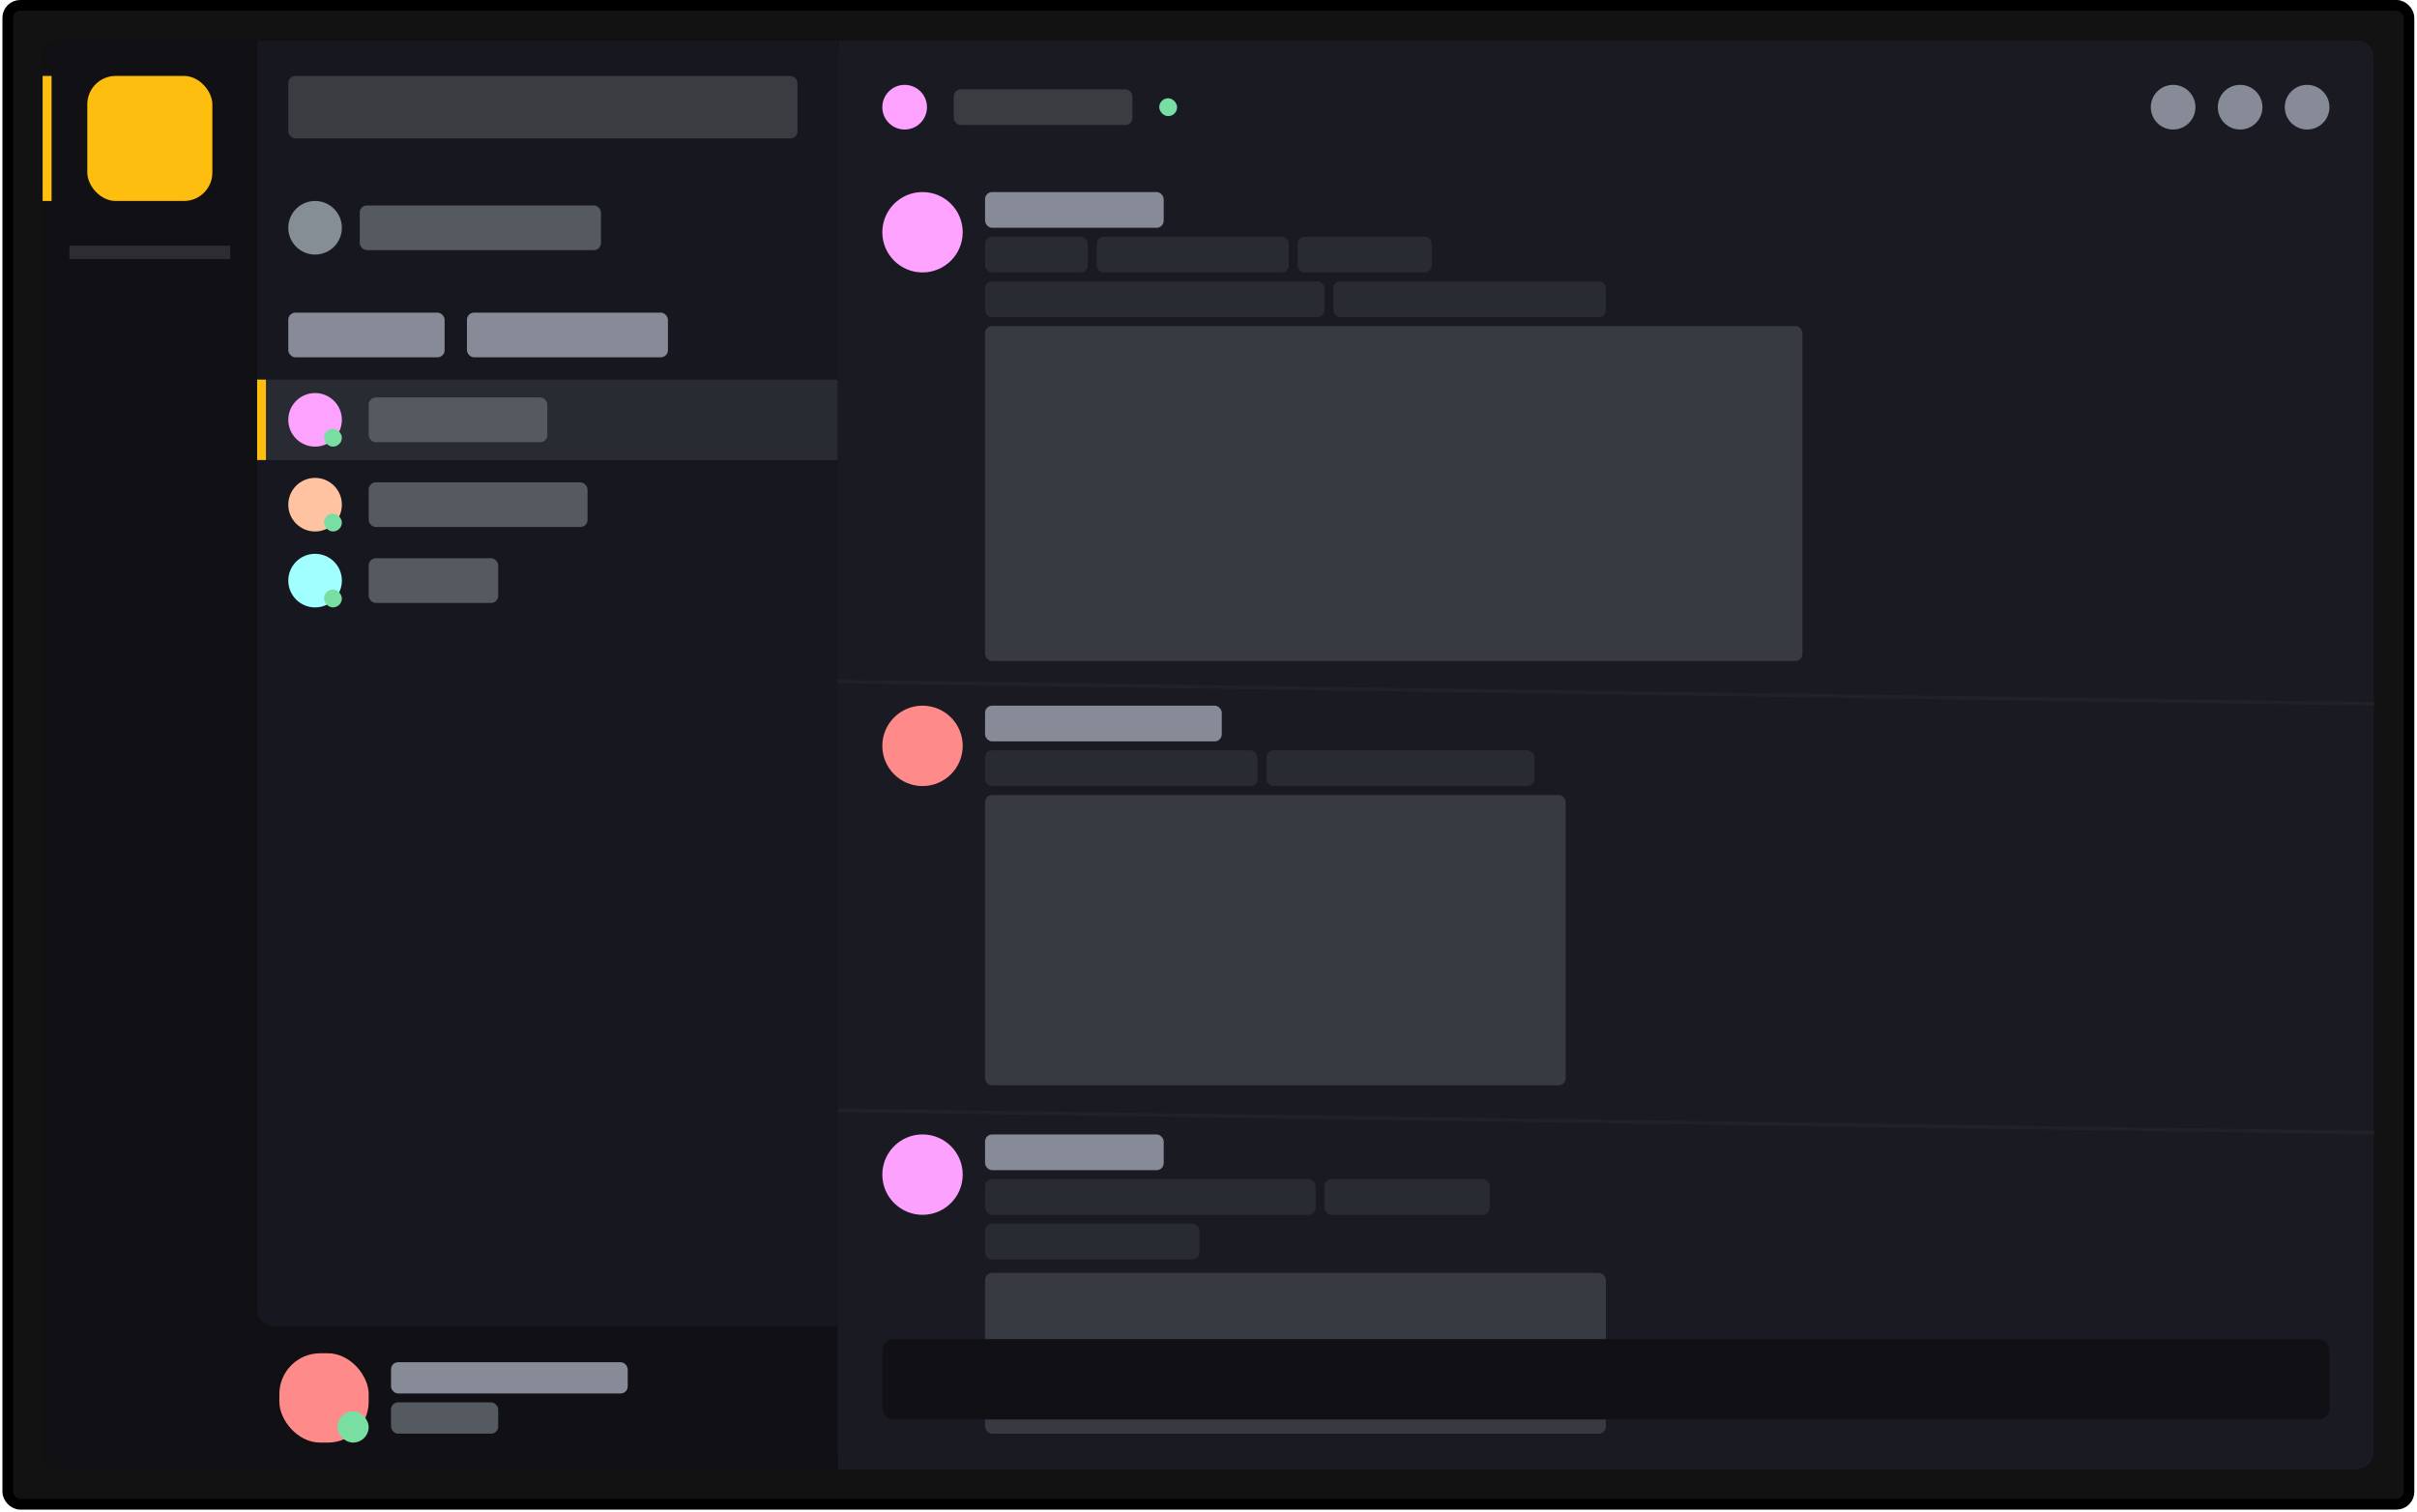 <svg width="681" height="426" viewBox="0 0 681 426" fill="none" xmlns="http://www.w3.org/2000/svg">
<rect x="2.185" y="1.5" width="676.558" height="422.353" rx="3.5" fill="#121212" stroke="black" stroke-width="3"/>
<rect x="13.511" y="12.826" width="653.906" height="399.701" rx="3.5" fill="#101015" stroke="black" stroke-width="3"/>
<path d="M72.416 11.326H236.014V373.757H77.416C74.655 373.757 72.416 371.518 72.416 368.757V11.326Z" fill="#17171F"/>
<path d="M236.014 11.326H663.917C666.679 11.326 668.917 13.565 668.917 16.326V409.027C668.917 411.788 666.679 414.027 663.917 414.027H236.014V11.326Z" fill="#1A1A23"/>
<rect x="72.416" y="373.757" width="163.597" height="40.27" fill="#101015"/>
<rect x="78.709" y="381.308" width="25.169" height="25.169" rx="11.5" fill="#FF8A8A"/>
<rect x="95.068" y="397.667" width="8.809" height="8.809" rx="4.405" fill="#79DEA2"/>
<rect x="110.17" y="383.824" width="66.697" height="8.809" rx="2" fill="#878B97"/>
<rect x="110.17" y="395.15" width="30.203" height="8.809" rx="2" fill="#555A61"/>
<rect x="277.542" y="358.656" width="174.923" height="45.304" rx="2" fill="#555A61" fill-opacity="0.5"/>
<rect x="277.542" y="332.228" width="93.125" height="10.068" rx="2" fill="#292B33"/>
<rect x="373.184" y="332.228" width="46.562" height="10.068" rx="2" fill="#292B33"/>
<rect x="277.542" y="344.813" width="60.405" height="10.068" rx="2" fill="#292B33"/>
<rect x="277.542" y="319.644" width="50.338" height="10.068" rx="2" fill="#878B97"/>
<circle cx="259.924" cy="330.97" r="11.326" fill="#FDA1FF"/>
<g filter="url(#filter0_d)">
<rect x="248.598" y="381.308" width="407.735" height="22.652" rx="3" fill="#101015"/>
</g>
<rect x="277.542" y="224.003" width="163.597" height="81.799" rx="2" fill="#555A61" fill-opacity="0.5"/>
<rect x="277.542" y="211.418" width="76.765" height="10.068" rx="2" fill="#292B33"/>
<rect x="356.824" y="211.418" width="75.506" height="10.068" rx="2" fill="#292B33"/>
<rect x="277.542" y="198.834" width="66.697" height="10.068" rx="2" fill="#878B97"/>
<circle cx="259.924" cy="210.16" r="11.326" fill="#FF8A8A"/>
<rect x="277.542" y="66.697" width="28.944" height="10.068" rx="2" fill="#292B33"/>
<rect x="277.542" y="79.282" width="95.641" height="10.068" rx="2" fill="#292B33"/>
<rect x="375.701" y="79.282" width="76.765" height="10.068" rx="2" fill="#292B33"/>
<rect x="277.542" y="91.866" width="230.295" height="94.383" rx="2" fill="#555A61" fill-opacity="0.5"/>
<rect x="309.003" y="66.697" width="54.113" height="10.068" rx="2" fill="#292B33"/>
<rect x="365.633" y="66.697" width="37.753" height="10.068" rx="2" fill="#292B33"/>
<rect x="277.542" y="54.113" width="50.338" height="10.068" rx="2" fill="#878B97"/>
<circle cx="259.924" cy="65.439" r="11.326" fill="#FDA2FF"/>
<line x1="236.014" y1="192.041" x2="668.917" y2="198.334" stroke="#202225"/>
<line x1="236.014" y1="312.852" x2="668.917" y2="319.144" stroke="#202225"/>
<rect x="268.733" y="25.169" width="50.338" height="10.068" rx="2" fill="#3A3C42"/>
<circle cx="650.041" cy="30.203" r="6.292" fill="#878B97"/>
<circle cx="631.164" cy="30.203" r="6.292" fill="#878B97"/>
<circle cx="612.287" cy="30.203" r="6.292" fill="#878B97"/>
<circle cx="254.89" cy="30.203" r="6.292" fill="#FDA2FF"/>
<rect x="326.621" y="27.686" width="5.034" height="5.034" rx="2.517" fill="#79DEA2"/>
<rect x="81.225" y="21.393" width="143.462" height="17.618" rx="2" fill="#3A3C42"/>
<circle cx="88.776" cy="64.18" r="7.551" fill="#858D95"/>
<rect x="101.361" y="57.888" width="67.956" height="12.584" rx="2" fill="#555A61"/>
<rect x="72.416" y="106.967" width="163.597" height="22.652" fill="#292B33"/>
<rect x="72.416" y="106.967" width="2.517" height="22.652" fill="#FEBE10"/>
<circle cx="88.776" cy="118.293" r="7.551" fill="#FDA2FF"/>
<rect x="91.293" y="120.81" width="5.034" height="5.034" rx="2.517" fill="#79DEA2"/>
<rect x="103.877" y="112.001" width="50.338" height="12.584" rx="2" fill="#555A61"/>
<circle cx="88.776" cy="142.204" r="7.551" fill="#FFC3A2"/>
<rect x="91.293" y="144.721" width="5.034" height="5.034" rx="2.517" fill="#79DEA2"/>
<rect x="103.877" y="135.912" width="61.664" height="12.584" rx="2" fill="#555A61"/>
<circle cx="88.776" cy="163.597" r="7.551" fill="#A2FFFF"/>
<rect x="91.293" y="166.114" width="5.034" height="5.034" rx="2.517" fill="#79DEA2"/>
<rect x="103.877" y="157.305" width="36.495" height="12.584" rx="2" fill="#555A61"/>
<rect x="81.225" y="88.091" width="44.045" height="12.584" rx="2" fill="#878B97"/>
<rect x="131.563" y="88.091" width="56.63" height="12.584" rx="2" fill="#878B97"/>
<path d="M12.011 16.326C12.011 13.565 14.25 11.326 17.011 11.326H72.416V414.027H17.011C14.25 414.027 12.011 411.788 12.011 409.027V16.326Z" fill="#101015"/>
<rect width="2.517" height="35.236" transform="matrix(-1 0 0 1 14.528 21.393)" fill="#FEBE10"/>
<rect x="24.596" y="21.393" width="35.236" height="35.236" rx="8" fill="#FEBE10"/>
<rect x="19.562" y="69.214" width="45.304" height="3.775" fill="white" fill-opacity="0.12"/>
<defs>
<filter id="filter0_d" x="237.598" y="366.308" width="429.735" height="44.652" filterUnits="userSpaceOnUse" color-interpolation-filters="sRGB">
<feFlood flood-opacity="0" result="BackgroundImageFix"/>
<feColorMatrix in="SourceAlpha" type="matrix" values="0 0 0 0 0 0 0 0 0 0 0 0 0 0 0 0 0 0 127 0"/>
<feOffset dy="-4"/>
<feGaussianBlur stdDeviation="5.5"/>
<feColorMatrix type="matrix" values="0 0 0 0 0.102 0 0 0 0 0.102 0 0 0 0 0.137 0 0 0 0.5 0"/>
<feBlend mode="normal" in2="BackgroundImageFix" result="effect1_dropShadow"/>
<feBlend mode="normal" in="SourceGraphic" in2="effect1_dropShadow" result="shape"/>
</filter>
</defs>
</svg>
